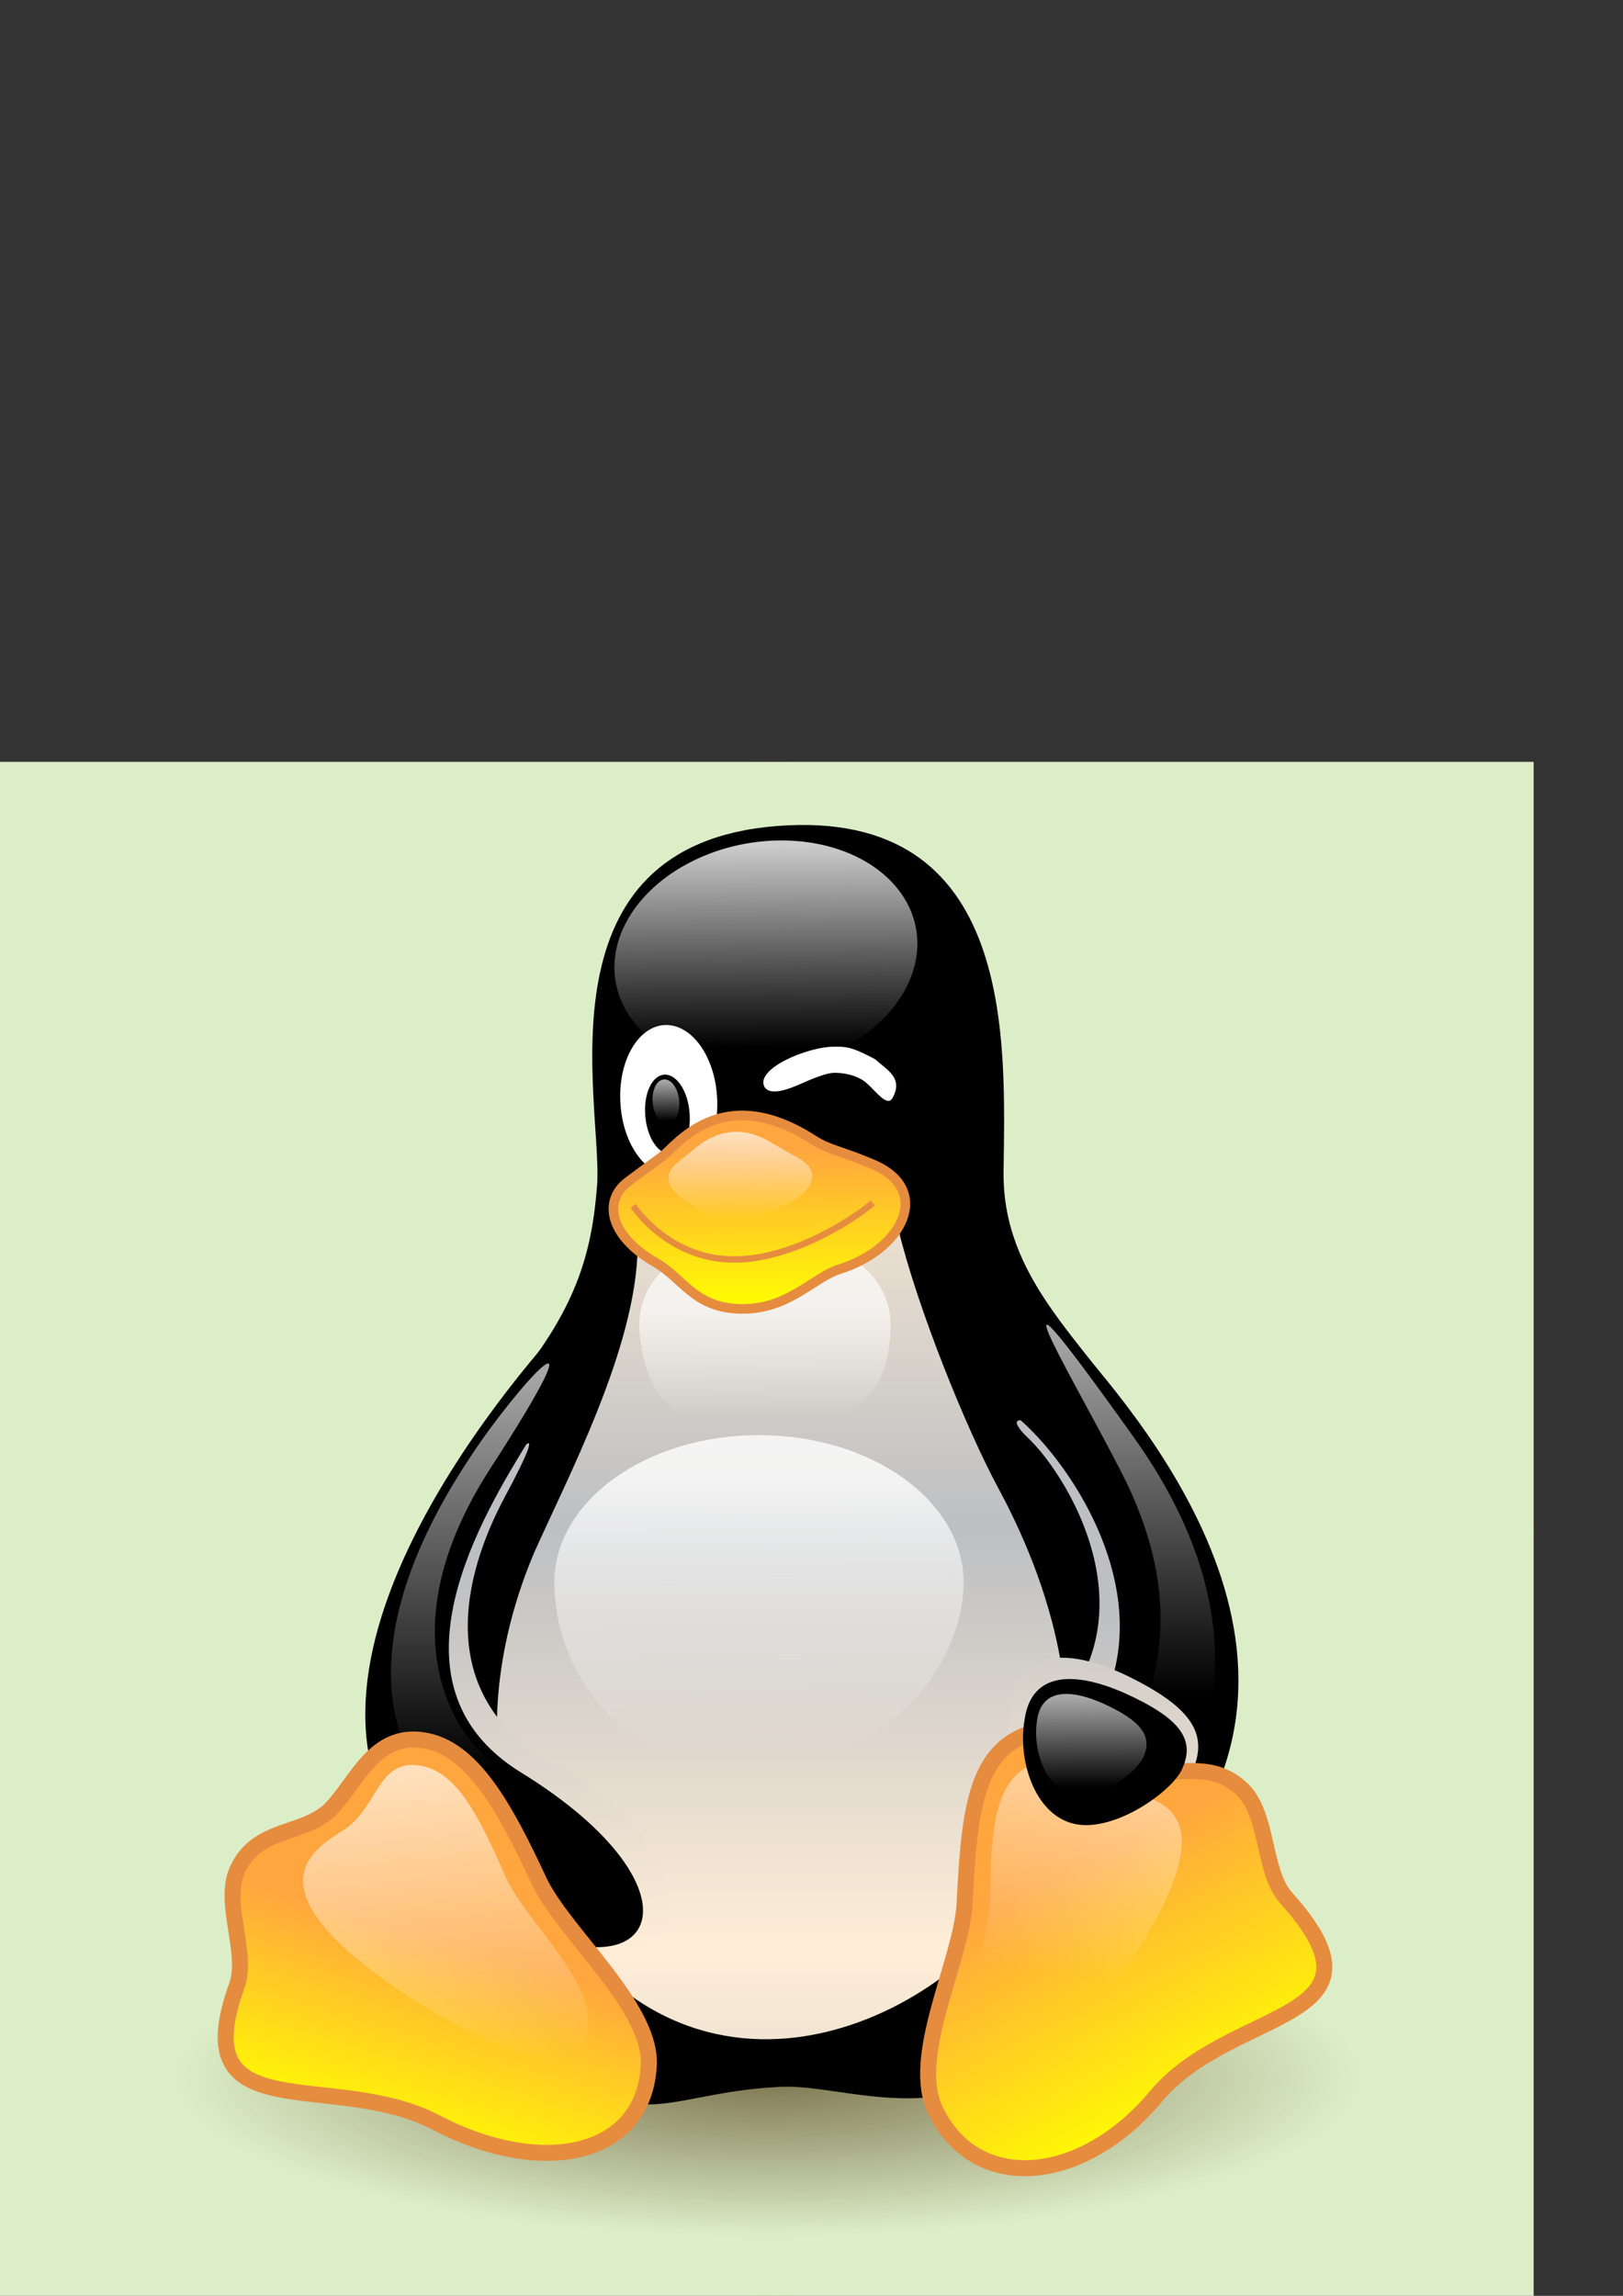 <?xml version="1.0" encoding="UTF-8" standalone="no"?>
<!-- Created with Inkscape (http://www.inkscape.org/) -->

<svg
   xmlns:dc="http://purl.org/dc/elements/1.1/"
   xmlns:cc="http://creativecommons.org/ns#"
   xmlns:rdf="http://www.w3.org/1999/02/22-rdf-syntax-ns#"
   xmlns:svg="http://www.w3.org/2000/svg"
   xmlns="http://www.w3.org/2000/svg"
   xmlns:xlink="http://www.w3.org/1999/xlink"
   xmlns:sodipodi="http://sodipodi.sourceforge.net/DTD/sodipodi-0.dtd"
   xmlns:inkscape="http://www.inkscape.org/namespaces/inkscape"
   width="210mm"
   height="297mm"
   viewBox="0 0 210 297"
   version="1.1"
   id="svg8"
   inkscape:version="0.92.2 5c3e80d, 2017-08-06"
   sodipodi:docname="SocialNetworks.svg">
  <rect x="0" y="0" width="210" height="297" fill="#333333" stroke="none"/>
  <defs
     id="defs2">
    <linearGradient
       id="linearGradient172">
      <stop
         id="stop173"
         offset="0"
         style="stop-color:#3f2600;stop-opacity:0.6;" />
      <stop
         id="stop174"
         offset="1"
         style="stop-color:#3f2600;stop-opacity:0;" />
    </linearGradient>
    <linearGradient
       id="linearGradient167">
      <stop
         id="stop168"
         offset="0"
         style="stop-color:#ffffff;stop-opacity:0.65;" />
      <stop
         id="stop169"
         offset="1"
         style="stop-color:#ffffff;stop-opacity:0;" />
    </linearGradient>
    <linearGradient
       id="linearGradient162">
      <stop
         id="stop163"
         offset="0"
         style="stop-color:#ffa63f;stop-opacity:1;" />
      <stop
         id="stop164"
         offset="1"
         style="stop-color:#ffff00;stop-opacity:1;" />
    </linearGradient>
    <linearGradient
       id="linearGradient153">
      <stop
         id="stop154"
         offset="0"
         style="stop-color:#ffeed7;stop-opacity:1;" />
      <stop
         id="stop155"
         offset="1"
         style="stop-color:#bdbfc2;stop-opacity:1;" />
    </linearGradient>
    <linearGradient
       id="linearGradient138">
      <stop
         id="stop139"
         offset="0"
         style="stop-color:#ffffff;stop-opacity:0.8;" />
      <stop
         id="stop140"
         offset="1"
         style="stop-color:#ffffff;stop-opacity:0;" />
    </linearGradient>
    <linearGradient
       gradientUnits="objectBoundingBox"
       y2="0.901"
       x2="0.418"
       y1="0.02"
       x1="0.474"
       id="linearGradient141"
       xlink:href="#linearGradient138" />
    <linearGradient
       gradientUnits="objectBoundingBox"
       y2="0.945"
       x2="0.554"
       y1="0.031"
       x1="0.559"
       id="linearGradient142"
       xlink:href="#linearGradient167" />
    <linearGradient
       gradientUnits="objectBoundingBox"
       y2="0.934"
       x2="0.414"
       y1="0.029"
       x1="0.466"
       id="linearGradient143"
       xlink:href="#linearGradient167" />
    <linearGradient
       gradientUnits="objectBoundingBox"
       y2="0.941"
       x2="0.646"
       y1="0.059"
       x1="0.703"
       id="linearGradient144"
       xlink:href="#linearGradient167" />
    <linearGradient
       gradientUnits="objectBoundingBox"
       y2="0.759"
       x2="0.867"
       y1="-0.036"
       x1="0.467"
       id="linearGradient145"
       xlink:href="#linearGradient167" />
    <linearGradient
       gradientUnits="objectBoundingBox"
       y2="0.719"
       x2="0.571"
       y1="0.023"
       x1="0.572"
       id="linearGradient146"
       xlink:href="#linearGradient167" />
    <linearGradient
       gradientUnits="objectBoundingBox"
       y2="0.812"
       x2="0.5"
       y1="0.023"
       x1="0.5"
       id="linearGradient147"
       xlink:href="#linearGradient167" />
    <linearGradient
       gradientUnits="objectBoundingBox"
       y2="0.928"
       x2="0.516"
       y1="0.374"
       x1="0.508"
       id="linearGradient148"
       xlink:href="#linearGradient167" />
    <linearGradient
       gradientUnits="objectBoundingBox"
       y2="0.946"
       x2="0.504"
       y1="0.132"
       x1="0.5"
       id="linearGradient149"
       xlink:href="#linearGradient138" />
    <linearGradient
       gradientTransform="matrix(-0.929,0.284,0.435,0.944,-1.91327e-7,5.49908e-8)"
       gradientUnits="objectBoundingBox"
       y2="0.942"
       x2="0.156"
       y1="0.099"
       x1="-0.305"
       id="linearGradient150"
       xlink:href="#linearGradient167" />
    <linearGradient
       gradientUnits="objectBoundingBox"
       y2="1.026"
       x2="0.487"
       y1="0.022"
       x1="0.434"
       id="linearGradient151"
       xlink:href="#linearGradient167" />
    <linearGradient
       spreadMethod="reflect"
       gradientUnits="objectBoundingBox"
       y2="0.406"
       x2="0.5"
       y1="0.898"
       x1="0.5"
       id="linearGradient152"
       xlink:href="#linearGradient153" />
    <linearGradient
       gradientUnits="objectBoundingBox"
       y2="0.231"
       x2="0.454"
       y1="0.989"
       x1="0.436"
       id="linearGradient156"
       xlink:href="#linearGradient153" />
    <linearGradient
       gradientUnits="objectBoundingBox"
       y2="0.413"
       x2="0.495"
       y1="1.153"
       x1="0.492"
       id="linearGradient157"
       xlink:href="#linearGradient153" />
    <linearGradient
       gradientUnits="objectBoundingBox"
       y2="0.136"
       x2="0.498"
       y1="0.854"
       x1="0.517"
       id="linearGradient158"
       xlink:href="#linearGradient153" />
    <linearGradient
       gradientUnits="objectBoundingBox"
       y2="0.096"
       x2="0.492"
       y1="0.879"
       x1="0.462"
       id="linearGradient159"
       xlink:href="#linearGradient153" />
    <linearGradient
       gradientUnits="objectBoundingBox"
       y2="0.986"
       x2="0.412"
       y1="0.349"
       x1="0.501"
       id="linearGradient161"
       xlink:href="#linearGradient162" />
    <linearGradient
       gradientUnits="objectBoundingBox"
       y2="0.984"
       x2="0.464"
       y1="0.51"
       x1="0.604"
       id="linearGradient165"
       xlink:href="#linearGradient162" />
    <linearGradient
       gradientUnits="objectBoundingBox"
       y2="0.97"
       x2="0.508"
       y1="0.192"
       x1="0.5"
       id="linearGradient166"
       xlink:href="#linearGradient162" />
    <radialGradient
       gradientUnits="objectBoundingBox"
       r="0.5"
       fy="0.5"
       fx="0.5"
       cy="0.5"
       cx="0.5"
       id="radialGradient171"
       xlink:href="#linearGradient172" />
    <radialGradient
       id="radialGradient176"
       xlink:href="#linearGradient172" />
    <linearGradient
       gradientUnits="objectBoundingBox"
       y2="-0.675"
       x2="0.195"
       y1="1.293"
       x1="0.94"
       id="linearGradient178"
       xlink:href="#linearGradient153" />
    <radialGradient
       gradientUnits="userSpaceOnUse"
       r="195.072"
       fy="1219.412"
       fx="446.778"
       cy="1219.412"
       cx="446.778"
       gradientTransform="scale(1.045,0.957)"
       id="radialGradient1399"
       xlink:href="#linearGradient172" />
    <linearGradient
       gradientTransform="scale(0.575,1.738)"
       y2="304.079"
       x2="400.844"
       y1="369.53"
       x1="400.578"
       gradientUnits="userSpaceOnUse"
       id="linearGradient1401"
       xlink:href="#linearGradient153" />
    <linearGradient
       gradientTransform="scale(1.116,0.896)"
       y2="330.096"
       x2="297.086"
       y1="237.932"
       x1="303.018"
       gradientUnits="userSpaceOnUse"
       id="linearGradient1403"
       xlink:href="#linearGradient138" />
    <linearGradient
       y2="243.916"
       x2="380.273"
       y1="278.602"
       x1="378.938"
       gradientTransform="scale(0.816,1.225)"
       gradientUnits="userSpaceOnUse"
       id="linearGradient1405"
       xlink:href="#linearGradient153" />
    <linearGradient
       gradientTransform="scale(0.816,1.225)"
       y2="245.683"
       x2="380.552"
       y1="277.495"
       x1="381.387"
       gradientUnits="userSpaceOnUse"
       id="linearGradient1407"
       xlink:href="#linearGradient153" />
    <linearGradient
       y2="281.016"
       x2="376.796"
       y1="240.927"
       x1="379.096"
       gradientTransform="scale(0.816,1.225)"
       gradientUnits="userSpaceOnUse"
       id="linearGradient1409"
       xlink:href="#linearGradient167" />
    <linearGradient
       gradientTransform="scale(0.816,1.225)"
       y2="281.325"
       x2="387.069"
       y1="242.282"
       x1="389.635"
       gradientUnits="userSpaceOnUse"
       id="linearGradient1411"
       xlink:href="#linearGradient167" />
    <linearGradient
       gradientTransform="scale(0.813,1.23)"
       y2="394.104"
       x2="437.579"
       y1="528.872"
       x1="437.579"
       spreadMethod="reflect"
       gradientUnits="userSpaceOnUse"
       id="linearGradient1413"
       xlink:href="#linearGradient153" />
    <linearGradient
       gradientTransform="scale(0.65,1.539)"
       y2="324.038"
       x2="377.485"
       y1="419.785"
       x1="375.173"
       gradientUnits="userSpaceOnUse"
       id="linearGradient1415"
       xlink:href="#linearGradient153" />
    <linearGradient
       gradientTransform="scale(1.075,0.93)"
       y2="614.504"
       x2="321.322"
       y1="498.178"
       x1="320.751"
       gradientUnits="userSpaceOnUse"
       id="linearGradient1417"
       xlink:href="#linearGradient138" />
    <linearGradient
       gradientTransform="scale(1.077,0.929)"
       y2="488.483"
       x2="323.251"
       y1="435.268"
       x1="322.483"
       gradientUnits="userSpaceOnUse"
       id="linearGradient1419"
       xlink:href="#linearGradient167" />
    <linearGradient
       gradientTransform="scale(0.572,1.749)"
       y2="331.449"
       x2="411.221"
       y1="242.944"
       x1="411.221"
       gradientUnits="userSpaceOnUse"
       id="linearGradient1421"
       xlink:href="#linearGradient167" />
    <linearGradient
       gradientTransform="scale(0.573,1.746)"
       y2="314.839"
       x2="867.335"
       y1="234.739"
       x1="867.345"
       gradientUnits="userSpaceOnUse"
       id="linearGradient1423"
       xlink:href="#linearGradient167" />
    <linearGradient
       gradientTransform="scale(1.012,0.989)"
       y2="737.412"
       x2="212.51"
       y1="657.111"
       x1="236.254"
       gradientUnits="userSpaceOnUse"
       id="linearGradient1425"
       xlink:href="#linearGradient162" />
    <linearGradient
       gradientTransform="scale(1.065,0.939)"
       y2="386.666"
       x2="279.643"
       y1="655.731"
       x1="381.566"
       gradientUnits="userSpaceOnUse"
       id="linearGradient1427"
       xlink:href="#linearGradient153" />
    <linearGradient
       gradientTransform="scale(1.01,0.99)"
       y2="737.854"
       x2="203.127"
       y1="630.305"
       x1="218.117"
       gradientUnits="userSpaceOnUse"
       id="linearGradient1429"
       xlink:href="#linearGradient162" />
    <linearGradient
       y2="704.731"
       x2="182.245"
       y1="587.236"
       x1="117.89"
       gradientTransform="scale(1.008,0.992)"
       gradientUnits="userSpaceOnUse"
       id="linearGradient1431"
       xlink:href="#linearGradient167" />
    <linearGradient
       gradientTransform="scale(1,1)"
       y2="710.977"
       x2="230.535"
       y1="570.418"
       x1="223.101"
       gradientUnits="userSpaceOnUse"
       id="linearGradient1433"
       xlink:href="#linearGradient167" />
    <linearGradient
       gradientTransform="scale(1.065,0.939)"
       y2="582.635"
       x2="371.609"
       y1="474.018"
       x1="316.94"
       gradientUnits="userSpaceOnUse"
       id="linearGradient1435"
       xlink:href="#linearGradient167" />
    <linearGradient
       gradientTransform="scale(1.219,0.821)"
       y2="485.699"
       x2="285.459"
       y1="410.463"
       x1="284.687"
       gradientUnits="userSpaceOnUse"
       id="linearGradient1437"
       xlink:href="#linearGradient162" />
    <linearGradient
       gradientTransform="scale(1.222,0.818)"
       y2="482.559"
       x2="288.376"
       y1="398.854"
       x1="288.824"
       gradientUnits="userSpaceOnUse"
       id="linearGradient1439"
       xlink:href="#linearGradient167" />
    <linearGradient
       y2="482.559"
       x2="288.376"
       y1="398.854"
       x1="288.824"
       gradientTransform="matrix(0.767,0,0,0.487,81.614,-12.435)"
       gradientUnits="userSpaceOnUse"
       id="linearGradient3073"
       xlink:href="#linearGradient167"
       inkscape:collect="always" />
    <linearGradient
       y2="485.699"
       x2="285.459"
       y1="410.463"
       x1="284.687"
       gradientTransform="matrix(1.523,0,0,1.026,-125.298,-231.758)"
       gradientUnits="userSpaceOnUse"
       id="linearGradient3077"
       xlink:href="#linearGradient162"
       inkscape:collect="always" />
    <linearGradient
       y2="582.635"
       x2="371.609"
       y1="474.018"
       x1="316.94"
       gradientTransform="matrix(0.374,0.159,-0.121,0.322,413.77,254.038)"
       gradientUnits="userSpaceOnUse"
       id="linearGradient3080"
       xlink:href="#linearGradient167"
       inkscape:collect="always" />
    <linearGradient
       y2="710.977"
       x2="230.535"
       y1="570.418"
       x1="223.101"
       gradientTransform="matrix(1.004,-0.052,-0.017,1.046,-66.561,-92.718)"
       gradientUnits="userSpaceOnUse"
       id="linearGradient3084"
       xlink:href="#linearGradient167"
       inkscape:collect="always" />
    <linearGradient
       y2="704.731"
       x2="182.245"
       y1="587.236"
       x1="117.89"
       gradientTransform="matrix(-0.952,0.346,0.421,0.949,403.576,-128.595)"
       gradientUnits="userSpaceOnUse"
       id="linearGradient3087"
       xlink:href="#linearGradient167"
       inkscape:collect="always" />
    <linearGradient
       y2="737.854"
       x2="203.127"
       y1="630.305"
       x1="218.117"
       gradientTransform="matrix(-1.18,0.427,0.471,1.153,417.591,-278.074)"
       gradientUnits="userSpaceOnUse"
       id="linearGradient3090"
       xlink:href="#linearGradient162"
       inkscape:collect="always" />
    <linearGradient
       y2="386.666"
       x2="279.643"
       y1="655.731"
       x1="381.566"
       gradientTransform="matrix(0.637,0.286,-0.225,0.579,389.816,76.211)"
       gradientUnits="userSpaceOnUse"
       id="linearGradient3093"
       xlink:href="#linearGradient153"
       inkscape:collect="always" />
    <linearGradient
       y2="737.412"
       x2="212.51"
       y1="657.111"
       x1="236.254"
       gradientTransform="matrix(1.264,0,0,1.236,-125.298,-231.758)"
       gradientUnits="userSpaceOnUse"
       id="linearGradient3096"
       xlink:href="#linearGradient162"
       inkscape:collect="always" />
    <linearGradient
       y2="314.839"
       x2="867.335"
       y1="234.739"
       x1="867.345"
       gradientTransform="matrix(0.716,0,0,2.183,-125.298,-231.758)"
       gradientUnits="userSpaceOnUse"
       id="linearGradient3099"
       xlink:href="#linearGradient167"
       inkscape:collect="always" />
    <linearGradient
       y2="331.449"
       x2="411.221"
       y1="242.944"
       x1="411.221"
       gradientTransform="matrix(0.715,0,0,2.186,-125.298,-231.758)"
       gradientUnits="userSpaceOnUse"
       id="linearGradient3102"
       xlink:href="#linearGradient167"
       inkscape:collect="always" />
    <linearGradient
       y2="488.483"
       x2="323.251"
       y1="435.268"
       x1="322.483"
       gradientTransform="matrix(1.278,0,0,0.991,-100.129,-164.331)"
       gradientUnits="userSpaceOnUse"
       id="linearGradient3105"
       xlink:href="#linearGradient167"
       inkscape:collect="always" />
    <linearGradient
       y2="614.504"
       x2="321.322"
       y1="498.178"
       x1="320.751"
       gradientTransform="matrix(1.399,0,0,1.14,-140.71,-217.81)"
       gradientUnits="userSpaceOnUse"
       id="linearGradient3108"
       xlink:href="#linearGradient138"
       inkscape:collect="always" />
    <linearGradient
       y2="324.038"
       x2="377.485"
       y1="419.785"
       x1="375.173"
       gradientTransform="matrix(0.903,-0.072,0.157,2.004,-202.339,-230.191)"
       gradientUnits="userSpaceOnUse"
       id="linearGradient3112"
       xlink:href="#linearGradient153"
       inkscape:collect="always" />
    <linearGradient
       y2="394.104"
       x2="437.579"
       y1="528.872"
       x1="437.579"
       spreadMethod="reflect"
       gradientTransform="matrix(1.016,0,0,1.538,-125.298,-232.483)"
       gradientUnits="userSpaceOnUse"
       id="linearGradient3115"
       xlink:href="#linearGradient153"
       inkscape:collect="always" />
    <linearGradient
       y2="281.325"
       x2="387.069"
       y1="242.282"
       x1="389.635"
       gradientTransform="matrix(0.291,-0.033,0.051,0.488,138.582,50.738)"
       gradientUnits="userSpaceOnUse"
       id="linearGradient3118"
       xlink:href="#linearGradient167"
       inkscape:collect="always" />
    <linearGradient
       y2="281.016"
       x2="376.796"
       y1="240.927"
       x1="379.096"
       gradientTransform="matrix(-0.392,-0.03,-0.057,0.582,783.994,46.594)"
       gradientUnits="userSpaceOnUse"
       id="linearGradient3121"
       xlink:href="#linearGradient167"
       inkscape:collect="always" />
    <linearGradient
       y2="245.683"
       x2="380.552"
       y1="277.495"
       x1="381.387"
       gradientTransform="matrix(-1.479,0.04,0.039,1.902,896.708,-349.03)"
       gradientUnits="userSpaceOnUse"
       id="linearGradient3126"
       xlink:href="#linearGradient153"
       inkscape:collect="always" />
    <linearGradient
       y2="330.096"
       x2="297.086"
       y1="237.932"
       x1="303.018"
       gradientTransform="matrix(1.413,-0.08,-0.041,1.071,-108.609,-190.014)"
       gradientUnits="userSpaceOnUse"
       id="linearGradient3132"
       xlink:href="#linearGradient138"
       inkscape:collect="always" />
    <linearGradient
       y2="304.079"
       x2="400.844"
       y1="369.53"
       x1="400.578"
       gradientTransform="matrix(-0.965,-0.013,-0.037,2.557,862.828,-357.27)"
       gradientUnits="userSpaceOnUse"
       id="linearGradient3136"
       xlink:href="#linearGradient153"
       inkscape:collect="always" />
    <radialGradient
       r="195.072"
       fy="1219.412"
       fx="446.778"
       cy="1219.412"
       cx="446.778"
       gradientTransform="matrix(1.482,0,0,0.397,-349.547,157.941)"
       gradientUnits="userSpaceOnUse"
       id="radialGradient3140"
       xlink:href="#linearGradient172"
       inkscape:collect="always" />
    <linearGradient
       y2="245.683"
       x2="380.552"
       y1="277.495"
       x1="381.387"
       gradientTransform="matrix(-0.95,0.04,0.025,1.902,703.171,-344.263)"
       gradientUnits="userSpaceOnUse"
       id="linearGradient3126-1"
       xlink:href="#linearGradient153"
       inkscape:collect="always" />
    <linearGradient
       inkscape:collect="always"
       xlink:href="#linearGradient153"
       id="linearGradient3157"
       gradientUnits="userSpaceOnUse"
       gradientTransform="matrix(-0.95,0.04,0.025,1.902,996.6,-329.079)"
       x1="381.387"
       y1="277.495"
       x2="380.552"
       y2="245.683" />
    <radialGradient
       gradientUnits="userSpaceOnUse"
       gradientTransform="matrix(1.384,0,0,1.32,30.064,-72.935)"
       r="21.383"
       fy="16.191"
       fx="24.574"
       cy="16.191"
       cx="24.574"
       id="radialGradient5748"
       xlink:href="#linearGradient5742"
       inkscape:collect="always" />
    <linearGradient
       id="linearGradient5742">
      <stop
         id="stop5744"
         offset="0"
         style="stop-color:#14b3d3;stop-opacity:1;" />
      <stop
         style="stop-color:#0c6f8a;stop-opacity:1;"
         offset="0.816"
         id="stop5750" />
      <stop
         id="stop5746"
         offset="1"
         style="stop-color:#51bbee;stop-opacity:1;" />
    </linearGradient>
    <radialGradient
       gradientUnits="userSpaceOnUse"
       gradientTransform="matrix(1.112,0,0,1.061,36.753,-70.866)"
       r="21.383"
       fy="5.649"
       fx="24.574"
       cy="5.649"
       cx="24.574"
       id="radialGradient5640"
       xlink:href="#linearGradient5634"
       inkscape:collect="always" />
    <linearGradient
       id="linearGradient5634">
      <stop
         id="stop5636"
         offset="0"
         style="stop-color:#22a4aa;stop-opacity:1;" />
      <stop
         id="stop5638"
         offset="1"
         style="stop-color:#164e85;stop-opacity:1;" />
    </linearGradient>
    <radialGradient
       inkscape:collect="always"
       xlink:href="#linearGradient5634"
       id="radialGradient3848"
       gradientUnits="userSpaceOnUse"
       gradientTransform="matrix(7.882,0,0,7.52,130.773,-15.652)"
       cx="24.574"
       cy="5.649"
       fx="24.574"
       fy="5.649"
       r="21.383" />
  </defs>
  <sodipodi:namedview
     id="base"
     pagecolor="#ffffff"
     bordercolor="#666666"
     borderopacity="1.0"
     inkscape:pageopacity="0.0"
     inkscape:pageshadow="2"
     inkscape:zoom="0.98994949"
     inkscape:cx="298.84143"
     inkscape:cy="379.23945"
     inkscape:document-units="mm"
     inkscape:current-layer="layer1"
     showgrid="false"
     inkscape:window-width="1920"
     inkscape:window-height="1046"
     inkscape:window-x="0"
     inkscape:window-y="0"
     inkscape:window-maximized="1" />
  <g
     inkscape:label="Layer 1"
     inkscape:groupmode="layer"
     id="layer1">
    <circle
       style="fill:none;fill-opacity:0.4;stroke:#ff0000;stroke-width:0.405;stroke-opacity:0.4"
       id="path817"
       cx="99.219"
       cy="197.781"
       r="99.016" />
    <rect
       style="fill:#dceec8;fill-opacity:1;stroke:none;stroke-width:0.295;stroke-opacity:0.4"
       id="rect815"
       width="198.438"
       height="198.438"
       x="0"
       y="98.562"
       inkscape:export-filename="/home/vinicius/rect815.png"
       inkscape:export-xdpi="96"
       inkscape:export-ydpi="96" />
    <g
       id="g3140"
       transform="matrix(0.265,0,0,0.265,16.536,98.562)">
      <g
         id="g3178">
        <path
           d="m 601.563,641.8 a 289.063,77.404 0 1 1 -578.125,0 289.063,77.404 0 1 1 578.125,0 z"
           id="path175"
           style="fill:url(#radialGradient3140);stroke:none"
           inkscape:connector-curvature="0" />
        <path
           id="path106"
           d="m 154.235,558.542 c -27.985,-40.279 -33.443,-171.23 31.859,-251.787 32.358,-38.648 40.612,-65.581 43.164,-101.741 1.736,-41.224 -29.156,-164.303 87.354,-173.68 118.007,-9.415 111.67,107.075 110.991,168.719 -0.564,52.05 38.218,81.551 64.745,122.119 49.099,74.537 44.946,202.875 -9.249,272.34 -68.646,86.96 -127.441,49.248 -166.488,52.413 -73.116,4.003 -75.534,42.989 -162.376,-88.381 z"
           style="fill:#000000;stroke:none"
           inkscape:connector-curvature="0" />
        <path
           id="path113"
           d="m 439.286,329.788 c 20.266,18.655 73.01,102.624 -10.393,154.865 -29.401,18.192 26.214,87.879 52.918,54.124 47.125,-60.597 17.072,-157.101 -11.197,-191.68 -19.197,-24.512 -48.551,-34.01 -31.328,-17.308 z"
           style="fill:url(#linearGradient3136);stroke:none"
           inkscape:connector-curvature="0" />
        <path
           id="path111"
           d="m 433.554,318.337 c 33.408,26.996 94.238,122.038 5.516,183.772 -29.139,19.248 25.823,79.94 56.684,48.895 107.301,-107.911 -2.8,-231.996 -40.701,-274.654 -33.873,-37.098 -63.878,8.765 -21.499,41.987 z"
           style="fill:#000000;stroke:#000000;stroke-width:1.563"
           inkscape:connector-curvature="0" />
        <path
           d="m 385.479,90.16 a 55.502,74.466 79.822 1 1 -147.831,8.332 55.502,74.466 79.822 0 1 147.831,-8.332 z"
           id="path114"
           style="fill:url(#linearGradient3132);stroke:none"
           inkscape:connector-curvature="0" />
        <path
           d="m 287.72,163.774 a 36.486,23.634 86.731 1 1 -47.188,2.732 36.486,23.634 86.731 1 1 47.188,-2.732 z"
           id="path115"
           style="fill:#ffffff;stroke:none"
           inkscape:connector-curvature="0" />
        <path
           d="m 274.231,170.711 a 19.244,10.826 85.064 1 1 -21.502,2.615 19.244,10.826 85.064 1 1 21.502,-2.615 z"
           id="path118"
           style="fill:#000000;stroke:none"
           inkscape:connector-curvature="0" />
        <path
           d="m 269.206,165.104 a 10.871,6.497 84.417 1 1 -12.911,1.477 10.871,6.497 84.417 1 1 12.911,-1.477 z"
           id="path122"
           style="fill:url(#linearGradient3118);stroke:none"
           inkscape:connector-curvature="0" />
        <path
           id="path128"
           d="m 198.079,386.799 c 16.045,-36.379 50.142,-100.282 50.869,-149.697 0,-39.303 117.724,-48.689 127.171,-9.447 9.447,39.241 33.426,98.104 48.688,126.445 15.26,28.34 59.761,118.369 12.355,196.933 -42.696,69.555 -172.156,124.582 -241.262,-9.446 -23.254,-46.509 -19.106,-104.144 2.18,-154.786 z"
           style="fill:url(#linearGradient3115);stroke:none"
           inkscape:connector-curvature="0" />
        <path
           id="path112"
           d="m 183.572,359.802 c -13.71,25.949 -42.238,94.193 27.293,131.531 74.848,39.641 74.489,121.226 -15.351,82.408 -82.133,-35.087 -45.822,-176.869 -22.851,-210.792 15.062,-23.76 37.651,-52.842 10.91,-3.147 z"
           style="fill:url(#linearGradient3112);stroke:none"
           inkscape:connector-curvature="0" />
        <path
           id="path109"
           d="m 195.343,330.392 c -21.831,35.635 -74.221,119.766 -4.11,163.404 94.461,57.944 67.716,115.889 -18.499,63.718 -121.386,-72.83 -14.781,-219.52 33.914,-275.423 55.555,-62.75 10.693,11.359 -11.305,48.301 z"
           style="fill:#000000;stroke:#000000;stroke-width:1.562"
           inkscape:connector-curvature="0" />
        <path
           id="path125"
           d="m 408.096,400.607 c 0,39.713 -38.115,91.301 -103.553,90.838 -67.485,0.557 -96.288,-51.125 -96.288,-90.838 0,-39.713 44.765,-71.943 99.921,-71.943 55.155,0 99.92,32.23 99.92,71.943 z"
           style="font-size:12px;fill:url(#linearGradient3108);stroke:none"
           inkscape:connector-curvature="0" />
        <path
           id="path127"
           d="m 372.486,275.618 c -0.726,41.159 -27.51,50.869 -61.405,50.869 -33.896,0 -58.5,-6.076 -61.406,-50.869 0,-28.079 27.51,-44.329 61.406,-44.329 33.895,0 61.405,16.249 61.405,44.329 z"
           style="font-size:12px;fill:url(#linearGradient3105);stroke:none"
           inkscape:connector-curvature="0" />
        <path
           id="path129"
           d="m 167.558,338.836 c 22.145,-33.745 68.769,-85.455 8.721,7.266 -48.689,76.304 -18.004,125.341 -2.18,138.799 45.659,40.703 43.708,67.936 7.994,46.508 -77.031,-45.782 -61.044,-122.81 -14.535,-192.572 z"
           style="fill:url(#linearGradient3102);stroke:none"
           inkscape:connector-curvature="0" />
        <path
           id="path131"
           d="m 488.029,352.642 c -19.149,-39.626 -80.168,-139.877 2.908,-23.254 75.576,105.371 22.527,178.766 13.08,186.034 -9.446,7.266 -41.421,21.8 -31.974,-3.634 9.446,-25.434 56.542,-73.716 15.986,-159.146 z"
           style="fill:url(#linearGradient3099);stroke:none"
           inkscape:connector-curvature="0" />
        <path
           id="path132"
           d="m 150.845,664.394 c -50.553,-26.77 -124.065,5.155 -97.377,-67.582 5.345,-16.547 -7.969,-41.26 0.726,-57.407 10.174,-19.622 31.975,-15.261 45.056,-28.343 12.898,-13.614 21.074,-37.061 45.055,-33.428 23.98,3.634 39.931,33.076 56.68,69.036 12.354,25.797 56.176,62.08 53.312,90.948 -3.37,44.375 -53.784,52.737 -103.453,26.776 z"
           style="fill:url(#linearGradient3096);stroke:#e68c3f;stroke-width:7.812"
           inkscape:connector-curvature="0" />
        <path
           id="path177"
           d="m 519.318,493.685 c -7.767,14.565 -39.785,37.676 -61.123,31.652 -21.773,-5.908 -31.578,-38.865 -27.315,-63.807 3.958,-28.089 27.314,-29.485 56.603,-15.63 31.489,15.337 41.011,28.481 31.835,47.784 z"
           style="font-size:12px;fill:url(#linearGradient3093);stroke:none"
           inkscape:connector-curvature="0" />
        <path
           id="path133"
           d="m 501.645,651.914 c 37.079,-44.964 119.39,-35.741 63.879,-97.393 -11.745,-13.217 -8.239,-41.872 -22.507,-53.975 -16.971,-14.841 -35.693,-2.67 -52.895,-10.431 -17.233,-8.32 -35.245,-24.494 -56.281,-12.989 -21.035,11.504 -23.298,41.431 -25.282,80.609 -1.739,28.221 -27.455,75.411 -13.802,101.341 20.023,40.209 71.535,34.885 106.888,-7.163 z"
           style="fill:url(#linearGradient3090);stroke:#e68c3f;stroke-width:7.812"
           inkscape:connector-curvature="0" />
        <path
           id="path134"
           d="m 485.519,591.809 c 57.394,-84.721 14.618,-84.104 0.29,-90.512 -14.37,-6.866 -29.611,-20.172 -46.51,-10.798 -16.898,9.374 -17.865,33.9 -18.328,66.01 -0.588,23.128 -19.951,61.57 -8.305,83.034 13.969,25.019 47.871,-11.319 72.854,-47.735 z"
           style="fill:url(#linearGradient3087);stroke:none"
           inkscape:connector-curvature="0" />
        <path
           id="path135"
           d="m 139.097,604.009 c -85.903,-55.609 -45.719,-74.489 -32.678,-83.224 15.638,-11.202 15.76,-33.034 34.977,-30.997 19.216,2.037 30.403,25.695 43.359,55.078 9.566,21.065 42.394,48.905 40.047,73.212 -3.099,28.487 -48.493,9.711 -85.706,-14.069 z"
           style="fill:url(#linearGradient3084);stroke:none"
           inkscape:connector-curvature="0" />
        <path
           id="path136"
           d="m 514.164,492.894 c -6.694,11.673 -34.29,30.196 -52.681,25.368 -18.766,-4.735 -27.217,-31.149 -23.542,-51.139 3.412,-22.512 23.541,-23.631 48.785,-12.526 27.14,12.292 35.347,22.827 27.438,38.297 z"
           style="font-size:12px;fill:#000000;stroke:none"
           inkscape:connector-curvature="0" />
        <path
           id="path137"
           d="m 495.674,486.356 c -4.265,8.105 -22.452,20.966 -34.923,17.614 -12.721,-3.288 -18.944,-21.628 -16.879,-35.508 1.836,-15.631 15.355,-16.408 32.564,-8.698 18.508,8.535 24.244,15.849 19.239,26.591 z"
           style="font-size:12px;fill:url(#linearGradient3080);stroke:none"
           inkscape:connector-curvature="0" />
        <path
           id="path119"
           d="m 262.144,191.654 c 8.934,-8.463 31.014,-33.833 72.451,-7.194 7.702,5.013 13.953,5.471 28.776,11.819 29.657,12.186 15.477,41.574 -15.93,51.385 -13.447,4.361 -25.67,20.695 -50.161,19.299 -20.918,-1.221 -26.399,-14.842 -39.248,-22.383 -22.836,-12.889 -26.206,-30.317 -13.875,-39.566 12.332,-9.249 17.156,-12.574 17.986,-13.36 z"
           style="fill:url(#linearGradient3077);stroke:#e68c3f;stroke-width:4.688"
           inkscape:connector-curvature="0" />
        <path
           sodipodi:nodetypes="csc"
           id="path120"
           d="m 363.765,215.299 c -9.176,7.877 -39.241,27.614 -67.582,27.614 -28.341,0 -45.055,-19.805 -49.415,-26.161"
           style="fill:none;stroke:#e68c3f;stroke-width:3.125"
           inkscape:connector-curvature="0" />
        <path
           id="path123"
           d="m 276.229,189.334 c 4.487,-4.033 18.643,-15.099 37.414,-3.769 3.955,2.243 8.039,4.685 14.114,8.02 12.032,6.998 6.072,17.083 -8.342,23.463 -6.541,2.678 -17.325,8.587 -25.537,8.173 -9.125,-0.839 -15.028,-6.79 -21.076,-10.666 -11.095,-7.328 -10.421,-13.246 -5.267,-18.173 3.896,-3.383 8.277,-6.674 8.694,-7.049 z"
           style="fill:url(#linearGradient3073);stroke:none"
           inkscape:connector-curvature="0" />
        <path
           sodipodi:nodetypes="cssscccc"
           d="m 310.906,158.789 c 3.097,4.468 12.019,0.942 19.333,-2.339 5.454,-2.447 11.364,-4.568 14.391,-4.666 3.512,-0.113 11.217,0.707 16.077,5.001 4.809,4.249 9.932,11.622 12.537,7.49 5.975,-10.127 -3.285,-14.265 -8.269,-19.087 -9.788,-5.109 -12.994,-6.385 -20.289,-6.151 -12.932,0.06 -38.653,10.837 -33.78,19.751 z"
           id="path116-9"
           style="fill:#ffffff;stroke:none"
           inkscape:connector-curvature="0" />
      </g>
    </g>
  </g>
</svg>
